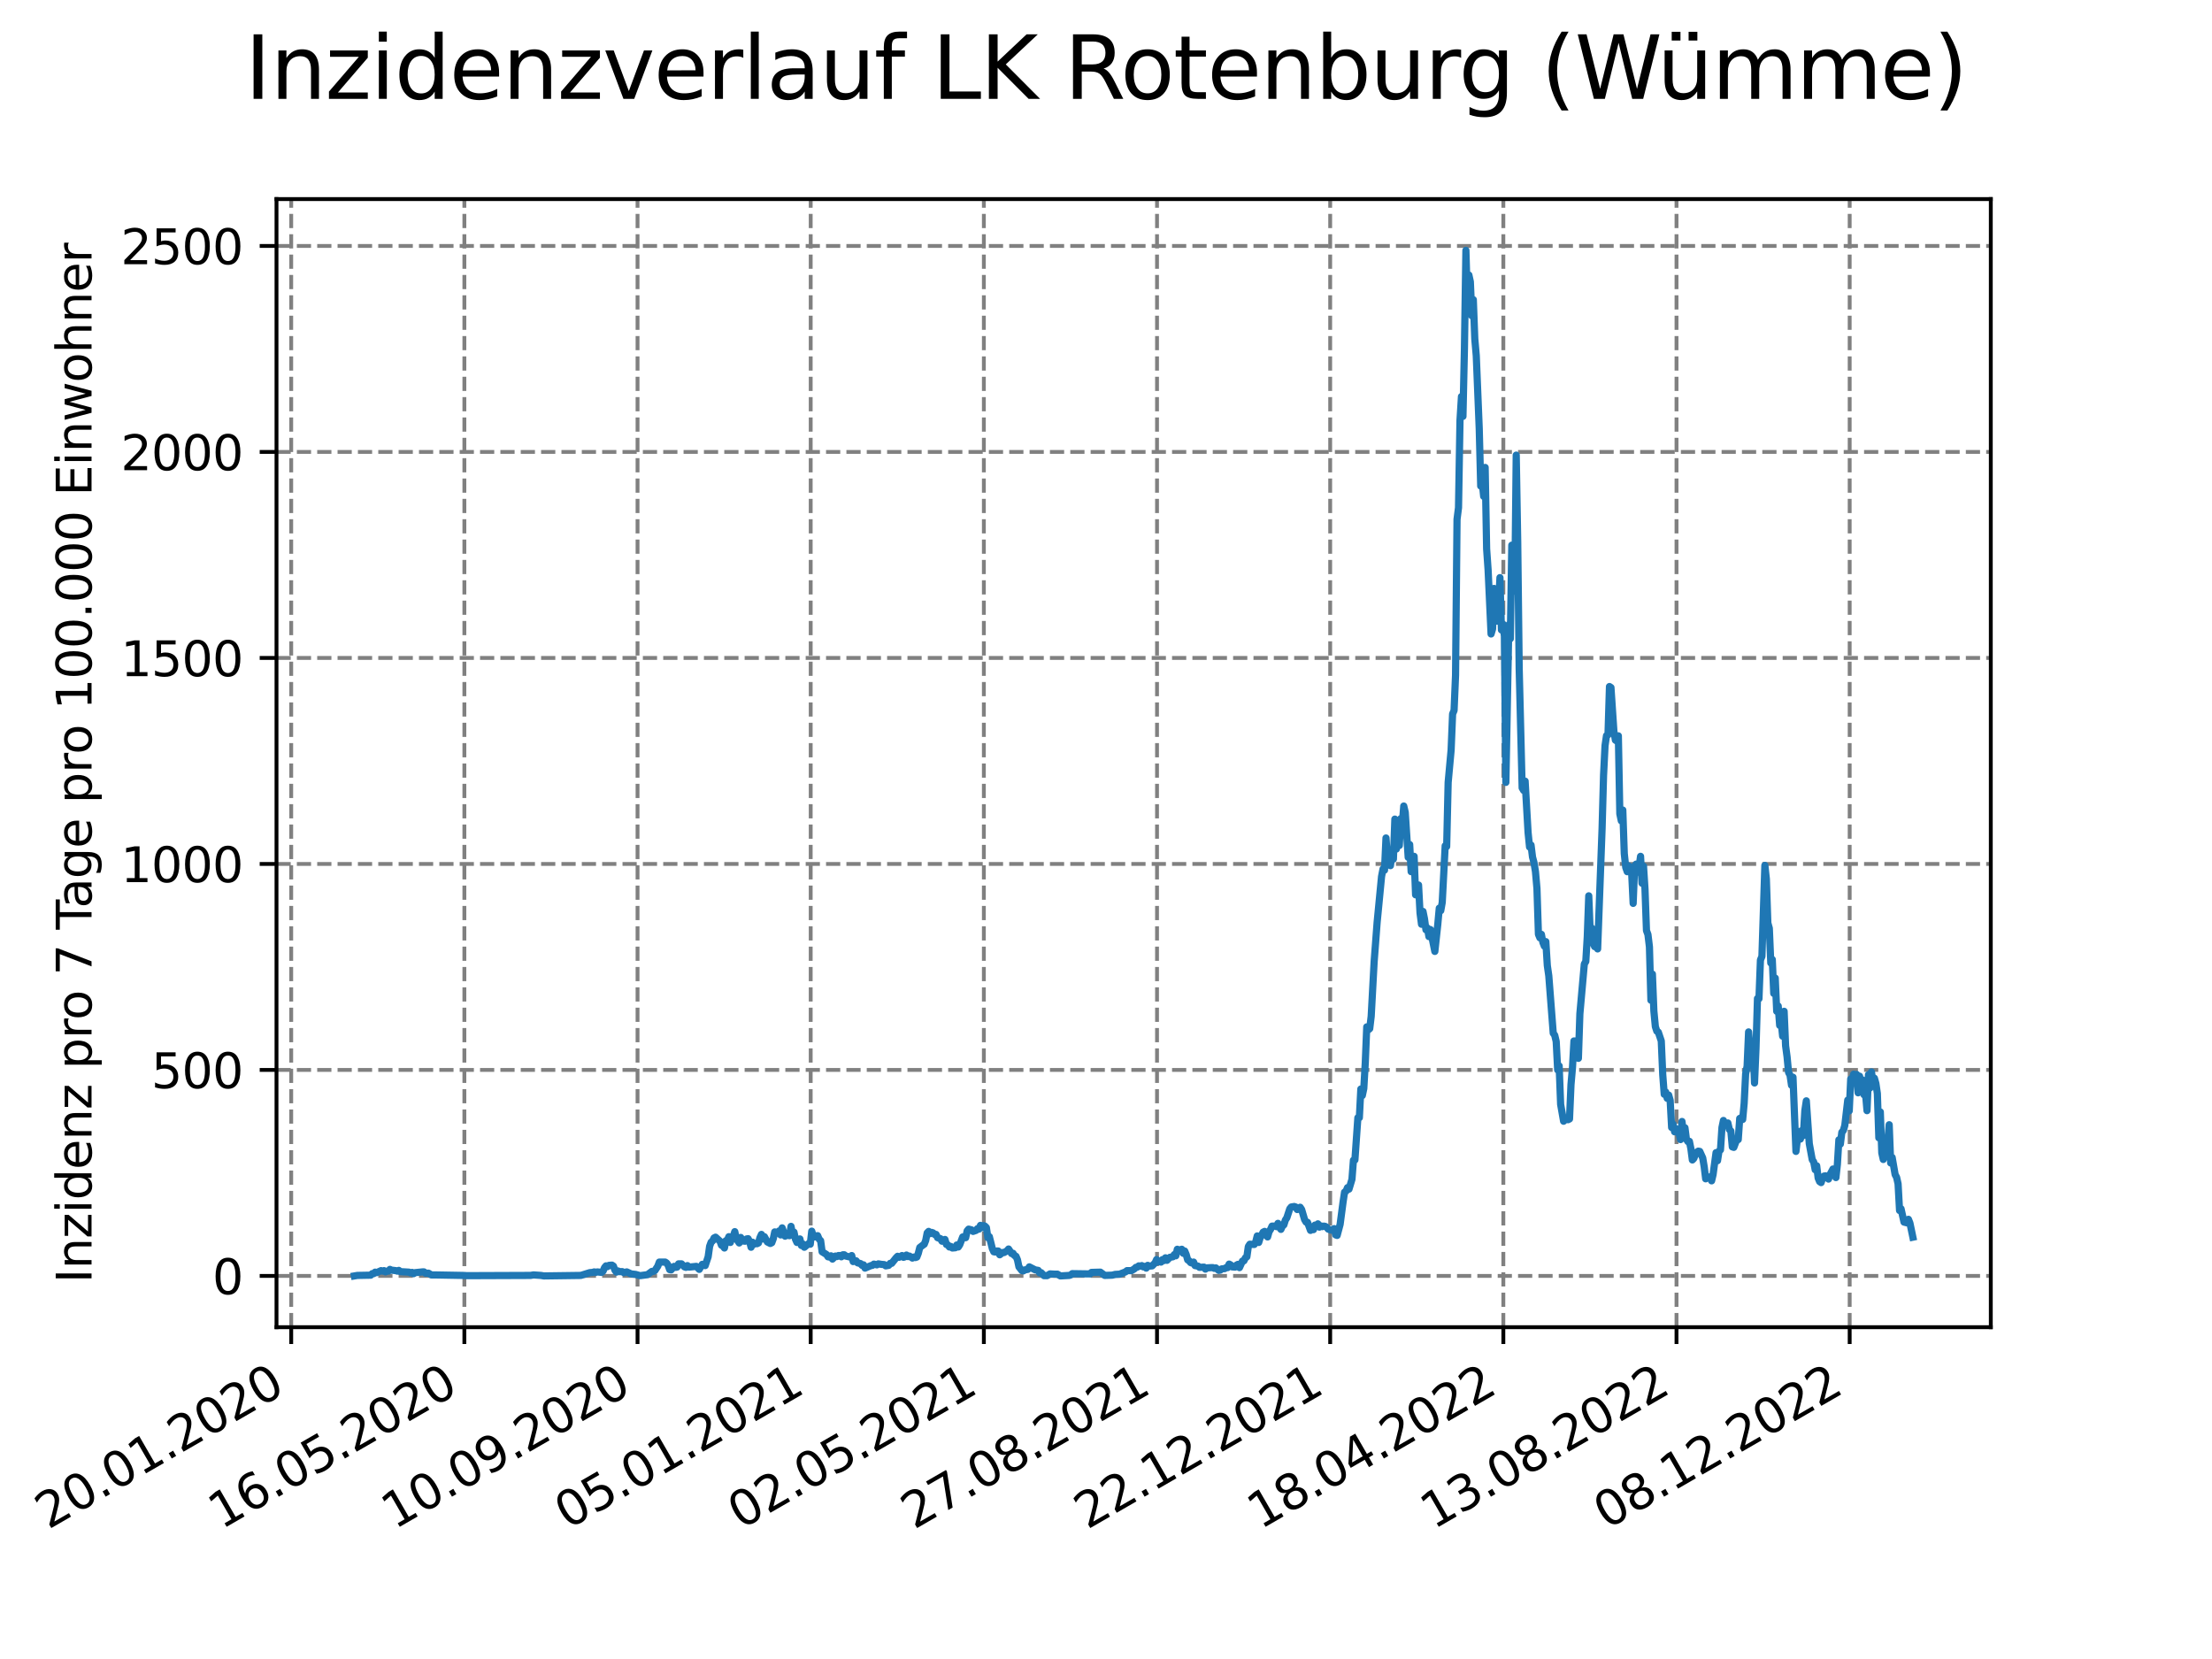 <?xml version="1.0" encoding="utf-8" standalone="no"?>
<!DOCTYPE svg PUBLIC "-//W3C//DTD SVG 1.1//EN"
  "http://www.w3.org/Graphics/SVG/1.1/DTD/svg11.dtd">
<svg xmlns:xlink="http://www.w3.org/1999/xlink" width="460.8pt" height="345.6pt" viewBox="0 0 460.8 345.6" xmlns="http://www.w3.org/2000/svg" version="1.1">
 <defs>
  <style type="text/css">*{stroke-linejoin: round; stroke-linecap: butt}</style>
 </defs>
 <g id="figure_1">
  <g id="patch_1">
   <path d="M 0 345.6 
L 460.8 345.6 
L 460.8 0 
L 0 0 
z
" style="fill: #ffffff"/>
  </g>
  <g id="axes_1">
   <g id="patch_2">
    <path d="M 57.6 276.48 
L 414.72 276.48 
L 414.72 41.472 
L 57.6 41.472 
z
" style="fill: #ffffff"/>
   </g>
   <g id="matplotlib.axis_1">
    <g id="xtick_1">
     <g id="line2d_1">
      <path d="M 60.665 276.48 
L 60.665 41.472 
" clip-path="url(#p50cd08bf85)" style="fill: none; stroke-dasharray: 2.96,1.28; stroke-dashoffset: 0; stroke: #808080; stroke-width: 0.8"/>
     </g>
     <g id="line2d_2">
      <defs>
       <path id="m40678a3b81" d="M 0 0 
L 0 3.5 
" style="stroke: #000000; stroke-width: 0.8"/>
      </defs>
      <g>
       <use xlink:href="#m40678a3b81" x="60.665" y="276.48" style="stroke: #000000; stroke-width: 0.8"/>
      </g>
     </g>
     <g id="text_1">
      <!-- 20.01.2020 -->
      <g transform="translate(10.04 318.689) rotate(-30) scale(0.1 -0.1)">
       <defs>
        <path id="DejaVuSans-32" d="M 1228 531 
L 3431 531 
L 3431 0 
L 469 0 
L 469 531 
Q 828 903 1448 1529 
Q 2069 2156 2228 2338 
Q 2531 2678 2651 2914 
Q 2772 3150 2772 3378 
Q 2772 3750 2511 3984 
Q 2250 4219 1831 4219 
Q 1534 4219 1204 4116 
Q 875 4013 500 3803 
L 500 4441 
Q 881 4594 1212 4672 
Q 1544 4750 1819 4750 
Q 2544 4750 2975 4387 
Q 3406 4025 3406 3419 
Q 3406 3131 3298 2873 
Q 3191 2616 2906 2266 
Q 2828 2175 2409 1742 
Q 1991 1309 1228 531 
z
" transform="scale(0.016)"/>
        <path id="DejaVuSans-30" d="M 2034 4250 
Q 1547 4250 1301 3770 
Q 1056 3291 1056 2328 
Q 1056 1369 1301 889 
Q 1547 409 2034 409 
Q 2525 409 2770 889 
Q 3016 1369 3016 2328 
Q 3016 3291 2770 3770 
Q 2525 4250 2034 4250 
z
M 2034 4750 
Q 2819 4750 3233 4129 
Q 3647 3509 3647 2328 
Q 3647 1150 3233 529 
Q 2819 -91 2034 -91 
Q 1250 -91 836 529 
Q 422 1150 422 2328 
Q 422 3509 836 4129 
Q 1250 4750 2034 4750 
z
" transform="scale(0.016)"/>
        <path id="DejaVuSans-2e" d="M 684 794 
L 1344 794 
L 1344 0 
L 684 0 
L 684 794 
z
" transform="scale(0.016)"/>
        <path id="DejaVuSans-31" d="M 794 531 
L 1825 531 
L 1825 4091 
L 703 3866 
L 703 4441 
L 1819 4666 
L 2450 4666 
L 2450 531 
L 3481 531 
L 3481 0 
L 794 0 
L 794 531 
z
" transform="scale(0.016)"/>
       </defs>
       <use xlink:href="#DejaVuSans-32"/>
       <use xlink:href="#DejaVuSans-30" x="63.623"/>
       <use xlink:href="#DejaVuSans-2e" x="127.246"/>
       <use xlink:href="#DejaVuSans-30" x="159.033"/>
       <use xlink:href="#DejaVuSans-31" x="222.656"/>
       <use xlink:href="#DejaVuSans-2e" x="286.279"/>
       <use xlink:href="#DejaVuSans-32" x="318.066"/>
       <use xlink:href="#DejaVuSans-30" x="381.689"/>
       <use xlink:href="#DejaVuSans-32" x="445.312"/>
       <use xlink:href="#DejaVuSans-30" x="508.936"/>
      </g>
     </g>
    </g>
    <g id="xtick_2">
     <g id="line2d_3">
      <path d="M 96.738 276.48 
L 96.738 41.472 
" clip-path="url(#p50cd08bf85)" style="fill: none; stroke-dasharray: 2.96,1.28; stroke-dashoffset: 0; stroke: #808080; stroke-width: 0.8"/>
     </g>
     <g id="line2d_4">
      <g>
       <use xlink:href="#m40678a3b81" x="96.738" y="276.48" style="stroke: #000000; stroke-width: 0.8"/>
      </g>
     </g>
     <g id="text_2">
      <!-- 16.05.2020 -->
      <g transform="translate(46.113 318.689) rotate(-30) scale(0.1 -0.1)">
       <defs>
        <path id="DejaVuSans-36" d="M 2113 2584 
Q 1688 2584 1439 2293 
Q 1191 2003 1191 1497 
Q 1191 994 1439 701 
Q 1688 409 2113 409 
Q 2538 409 2786 701 
Q 3034 994 3034 1497 
Q 3034 2003 2786 2293 
Q 2538 2584 2113 2584 
z
M 3366 4563 
L 3366 3988 
Q 3128 4100 2886 4159 
Q 2644 4219 2406 4219 
Q 1781 4219 1451 3797 
Q 1122 3375 1075 2522 
Q 1259 2794 1537 2939 
Q 1816 3084 2150 3084 
Q 2853 3084 3261 2657 
Q 3669 2231 3669 1497 
Q 3669 778 3244 343 
Q 2819 -91 2113 -91 
Q 1303 -91 875 529 
Q 447 1150 447 2328 
Q 447 3434 972 4092 
Q 1497 4750 2381 4750 
Q 2619 4750 2861 4703 
Q 3103 4656 3366 4563 
z
" transform="scale(0.016)"/>
        <path id="DejaVuSans-35" d="M 691 4666 
L 3169 4666 
L 3169 4134 
L 1269 4134 
L 1269 2991 
Q 1406 3038 1543 3061 
Q 1681 3084 1819 3084 
Q 2600 3084 3056 2656 
Q 3513 2228 3513 1497 
Q 3513 744 3044 326 
Q 2575 -91 1722 -91 
Q 1428 -91 1123 -41 
Q 819 9 494 109 
L 494 744 
Q 775 591 1075 516 
Q 1375 441 1709 441 
Q 2250 441 2565 725 
Q 2881 1009 2881 1497 
Q 2881 1984 2565 2268 
Q 2250 2553 1709 2553 
Q 1456 2553 1204 2497 
Q 953 2441 691 2322 
L 691 4666 
z
" transform="scale(0.016)"/>
       </defs>
       <use xlink:href="#DejaVuSans-31"/>
       <use xlink:href="#DejaVuSans-36" x="63.623"/>
       <use xlink:href="#DejaVuSans-2e" x="127.246"/>
       <use xlink:href="#DejaVuSans-30" x="159.033"/>
       <use xlink:href="#DejaVuSans-35" x="222.656"/>
       <use xlink:href="#DejaVuSans-2e" x="286.279"/>
       <use xlink:href="#DejaVuSans-32" x="318.066"/>
       <use xlink:href="#DejaVuSans-30" x="381.689"/>
       <use xlink:href="#DejaVuSans-32" x="445.312"/>
       <use xlink:href="#DejaVuSans-30" x="508.936"/>
      </g>
     </g>
    </g>
    <g id="xtick_3">
     <g id="line2d_5">
      <path d="M 132.811 276.48 
L 132.811 41.472 
" clip-path="url(#p50cd08bf85)" style="fill: none; stroke-dasharray: 2.96,1.28; stroke-dashoffset: 0; stroke: #808080; stroke-width: 0.8"/>
     </g>
     <g id="line2d_6">
      <g>
       <use xlink:href="#m40678a3b81" x="132.811" y="276.48" style="stroke: #000000; stroke-width: 0.8"/>
      </g>
     </g>
     <g id="text_3">
      <!-- 10.09.2020 -->
      <g transform="translate(82.185 318.689) rotate(-30) scale(0.1 -0.1)">
       <defs>
        <path id="DejaVuSans-39" d="M 703 97 
L 703 672 
Q 941 559 1184 500 
Q 1428 441 1663 441 
Q 2288 441 2617 861 
Q 2947 1281 2994 2138 
Q 2813 1869 2534 1725 
Q 2256 1581 1919 1581 
Q 1219 1581 811 2004 
Q 403 2428 403 3163 
Q 403 3881 828 4315 
Q 1253 4750 1959 4750 
Q 2769 4750 3195 4129 
Q 3622 3509 3622 2328 
Q 3622 1225 3098 567 
Q 2575 -91 1691 -91 
Q 1453 -91 1209 -44 
Q 966 3 703 97 
z
M 1959 2075 
Q 2384 2075 2632 2365 
Q 2881 2656 2881 3163 
Q 2881 3666 2632 3958 
Q 2384 4250 1959 4250 
Q 1534 4250 1286 3958 
Q 1038 3666 1038 3163 
Q 1038 2656 1286 2365 
Q 1534 2075 1959 2075 
z
" transform="scale(0.016)"/>
       </defs>
       <use xlink:href="#DejaVuSans-31"/>
       <use xlink:href="#DejaVuSans-30" x="63.623"/>
       <use xlink:href="#DejaVuSans-2e" x="127.246"/>
       <use xlink:href="#DejaVuSans-30" x="159.033"/>
       <use xlink:href="#DejaVuSans-39" x="222.656"/>
       <use xlink:href="#DejaVuSans-2e" x="286.279"/>
       <use xlink:href="#DejaVuSans-32" x="318.066"/>
       <use xlink:href="#DejaVuSans-30" x="381.689"/>
       <use xlink:href="#DejaVuSans-32" x="445.312"/>
       <use xlink:href="#DejaVuSans-30" x="508.936"/>
      </g>
     </g>
    </g>
    <g id="xtick_4">
     <g id="line2d_7">
      <path d="M 168.883 276.48 
L 168.883 41.472 
" clip-path="url(#p50cd08bf85)" style="fill: none; stroke-dasharray: 2.96,1.28; stroke-dashoffset: 0; stroke: #808080; stroke-width: 0.8"/>
     </g>
     <g id="line2d_8">
      <g>
       <use xlink:href="#m40678a3b81" x="168.883" y="276.48" style="stroke: #000000; stroke-width: 0.8"/>
      </g>
     </g>
     <g id="text_4">
      <!-- 05.01.2021 -->
      <g transform="translate(118.258 318.689) rotate(-30) scale(0.1 -0.1)">
       <use xlink:href="#DejaVuSans-30"/>
       <use xlink:href="#DejaVuSans-35" x="63.623"/>
       <use xlink:href="#DejaVuSans-2e" x="127.246"/>
       <use xlink:href="#DejaVuSans-30" x="159.033"/>
       <use xlink:href="#DejaVuSans-31" x="222.656"/>
       <use xlink:href="#DejaVuSans-2e" x="286.279"/>
       <use xlink:href="#DejaVuSans-32" x="318.066"/>
       <use xlink:href="#DejaVuSans-30" x="381.689"/>
       <use xlink:href="#DejaVuSans-32" x="445.312"/>
       <use xlink:href="#DejaVuSans-31" x="508.936"/>
      </g>
     </g>
    </g>
    <g id="xtick_5">
     <g id="line2d_9">
      <path d="M 204.956 276.48 
L 204.956 41.472 
" clip-path="url(#p50cd08bf85)" style="fill: none; stroke-dasharray: 2.96,1.28; stroke-dashoffset: 0; stroke: #808080; stroke-width: 0.8"/>
     </g>
     <g id="line2d_10">
      <g>
       <use xlink:href="#m40678a3b81" x="204.956" y="276.48" style="stroke: #000000; stroke-width: 0.8"/>
      </g>
     </g>
     <g id="text_5">
      <!-- 02.05.2021 -->
      <g transform="translate(154.331 318.689) rotate(-30) scale(0.1 -0.1)">
       <use xlink:href="#DejaVuSans-30"/>
       <use xlink:href="#DejaVuSans-32" x="63.623"/>
       <use xlink:href="#DejaVuSans-2e" x="127.246"/>
       <use xlink:href="#DejaVuSans-30" x="159.033"/>
       <use xlink:href="#DejaVuSans-35" x="222.656"/>
       <use xlink:href="#DejaVuSans-2e" x="286.279"/>
       <use xlink:href="#DejaVuSans-32" x="318.066"/>
       <use xlink:href="#DejaVuSans-30" x="381.689"/>
       <use xlink:href="#DejaVuSans-32" x="445.312"/>
       <use xlink:href="#DejaVuSans-31" x="508.936"/>
      </g>
     </g>
    </g>
    <g id="xtick_6">
     <g id="line2d_11">
      <path d="M 241.029 276.48 
L 241.029 41.472 
" clip-path="url(#p50cd08bf85)" style="fill: none; stroke-dasharray: 2.96,1.28; stroke-dashoffset: 0; stroke: #808080; stroke-width: 0.8"/>
     </g>
     <g id="line2d_12">
      <g>
       <use xlink:href="#m40678a3b81" x="241.029" y="276.48" style="stroke: #000000; stroke-width: 0.8"/>
      </g>
     </g>
     <g id="text_6">
      <!-- 27.08.2021 -->
      <g transform="translate(190.404 318.689) rotate(-30) scale(0.1 -0.1)">
       <defs>
        <path id="DejaVuSans-37" d="M 525 4666 
L 3525 4666 
L 3525 4397 
L 1831 0 
L 1172 0 
L 2766 4134 
L 525 4134 
L 525 4666 
z
" transform="scale(0.016)"/>
        <path id="DejaVuSans-38" d="M 2034 2216 
Q 1584 2216 1326 1975 
Q 1069 1734 1069 1313 
Q 1069 891 1326 650 
Q 1584 409 2034 409 
Q 2484 409 2743 651 
Q 3003 894 3003 1313 
Q 3003 1734 2745 1975 
Q 2488 2216 2034 2216 
z
M 1403 2484 
Q 997 2584 770 2862 
Q 544 3141 544 3541 
Q 544 4100 942 4425 
Q 1341 4750 2034 4750 
Q 2731 4750 3128 4425 
Q 3525 4100 3525 3541 
Q 3525 3141 3298 2862 
Q 3072 2584 2669 2484 
Q 3125 2378 3379 2068 
Q 3634 1759 3634 1313 
Q 3634 634 3220 271 
Q 2806 -91 2034 -91 
Q 1263 -91 848 271 
Q 434 634 434 1313 
Q 434 1759 690 2068 
Q 947 2378 1403 2484 
z
M 1172 3481 
Q 1172 3119 1398 2916 
Q 1625 2713 2034 2713 
Q 2441 2713 2670 2916 
Q 2900 3119 2900 3481 
Q 2900 3844 2670 4047 
Q 2441 4250 2034 4250 
Q 1625 4250 1398 4047 
Q 1172 3844 1172 3481 
z
" transform="scale(0.016)"/>
       </defs>
       <use xlink:href="#DejaVuSans-32"/>
       <use xlink:href="#DejaVuSans-37" x="63.623"/>
       <use xlink:href="#DejaVuSans-2e" x="127.246"/>
       <use xlink:href="#DejaVuSans-30" x="159.033"/>
       <use xlink:href="#DejaVuSans-38" x="222.656"/>
       <use xlink:href="#DejaVuSans-2e" x="286.279"/>
       <use xlink:href="#DejaVuSans-32" x="318.066"/>
       <use xlink:href="#DejaVuSans-30" x="381.689"/>
       <use xlink:href="#DejaVuSans-32" x="445.312"/>
       <use xlink:href="#DejaVuSans-31" x="508.936"/>
      </g>
     </g>
    </g>
    <g id="xtick_7">
     <g id="line2d_13">
      <path d="M 277.102 276.48 
L 277.102 41.472 
" clip-path="url(#p50cd08bf85)" style="fill: none; stroke-dasharray: 2.96,1.28; stroke-dashoffset: 0; stroke: #808080; stroke-width: 0.8"/>
     </g>
     <g id="line2d_14">
      <g>
       <use xlink:href="#m40678a3b81" x="277.102" y="276.48" style="stroke: #000000; stroke-width: 0.8"/>
      </g>
     </g>
     <g id="text_7">
      <!-- 22.12.2021 -->
      <g transform="translate(226.476 318.689) rotate(-30) scale(0.1 -0.1)">
       <use xlink:href="#DejaVuSans-32"/>
       <use xlink:href="#DejaVuSans-32" x="63.623"/>
       <use xlink:href="#DejaVuSans-2e" x="127.246"/>
       <use xlink:href="#DejaVuSans-31" x="159.033"/>
       <use xlink:href="#DejaVuSans-32" x="222.656"/>
       <use xlink:href="#DejaVuSans-2e" x="286.279"/>
       <use xlink:href="#DejaVuSans-32" x="318.066"/>
       <use xlink:href="#DejaVuSans-30" x="381.689"/>
       <use xlink:href="#DejaVuSans-32" x="445.312"/>
       <use xlink:href="#DejaVuSans-31" x="508.936"/>
      </g>
     </g>
    </g>
    <g id="xtick_8">
     <g id="line2d_15">
      <path d="M 313.174 276.48 
L 313.174 41.472 
" clip-path="url(#p50cd08bf85)" style="fill: none; stroke-dasharray: 2.96,1.28; stroke-dashoffset: 0; stroke: #808080; stroke-width: 0.8"/>
     </g>
     <g id="line2d_16">
      <g>
       <use xlink:href="#m40678a3b81" x="313.174" y="276.48" style="stroke: #000000; stroke-width: 0.8"/>
      </g>
     </g>
     <g id="text_8">
      <!-- 18.04.2022 -->
      <g transform="translate(262.549 318.689) rotate(-30) scale(0.1 -0.1)">
       <defs>
        <path id="DejaVuSans-34" d="M 2419 4116 
L 825 1625 
L 2419 1625 
L 2419 4116 
z
M 2253 4666 
L 3047 4666 
L 3047 1625 
L 3713 1625 
L 3713 1100 
L 3047 1100 
L 3047 0 
L 2419 0 
L 2419 1100 
L 313 1100 
L 313 1709 
L 2253 4666 
z
" transform="scale(0.016)"/>
       </defs>
       <use xlink:href="#DejaVuSans-31"/>
       <use xlink:href="#DejaVuSans-38" x="63.623"/>
       <use xlink:href="#DejaVuSans-2e" x="127.246"/>
       <use xlink:href="#DejaVuSans-30" x="159.033"/>
       <use xlink:href="#DejaVuSans-34" x="222.656"/>
       <use xlink:href="#DejaVuSans-2e" x="286.279"/>
       <use xlink:href="#DejaVuSans-32" x="318.066"/>
       <use xlink:href="#DejaVuSans-30" x="381.689"/>
       <use xlink:href="#DejaVuSans-32" x="445.312"/>
       <use xlink:href="#DejaVuSans-32" x="508.936"/>
      </g>
     </g>
    </g>
    <g id="xtick_9">
     <g id="line2d_17">
      <path d="M 349.247 276.48 
L 349.247 41.472 
" clip-path="url(#p50cd08bf85)" style="fill: none; stroke-dasharray: 2.96,1.28; stroke-dashoffset: 0; stroke: #808080; stroke-width: 0.8"/>
     </g>
     <g id="line2d_18">
      <g>
       <use xlink:href="#m40678a3b81" x="349.247" y="276.48" style="stroke: #000000; stroke-width: 0.8"/>
      </g>
     </g>
     <g id="text_9">
      <!-- 13.08.2022 -->
      <g transform="translate(298.622 318.689) rotate(-30) scale(0.1 -0.1)">
       <defs>
        <path id="DejaVuSans-33" d="M 2597 2516 
Q 3050 2419 3304 2112 
Q 3559 1806 3559 1356 
Q 3559 666 3084 287 
Q 2609 -91 1734 -91 
Q 1441 -91 1130 -33 
Q 819 25 488 141 
L 488 750 
Q 750 597 1062 519 
Q 1375 441 1716 441 
Q 2309 441 2620 675 
Q 2931 909 2931 1356 
Q 2931 1769 2642 2001 
Q 2353 2234 1838 2234 
L 1294 2234 
L 1294 2753 
L 1863 2753 
Q 2328 2753 2575 2939 
Q 2822 3125 2822 3475 
Q 2822 3834 2567 4026 
Q 2313 4219 1838 4219 
Q 1578 4219 1281 4162 
Q 984 4106 628 3988 
L 628 4550 
Q 988 4650 1302 4700 
Q 1616 4750 1894 4750 
Q 2613 4750 3031 4423 
Q 3450 4097 3450 3541 
Q 3450 3153 3228 2886 
Q 3006 2619 2597 2516 
z
" transform="scale(0.016)"/>
       </defs>
       <use xlink:href="#DejaVuSans-31"/>
       <use xlink:href="#DejaVuSans-33" x="63.623"/>
       <use xlink:href="#DejaVuSans-2e" x="127.246"/>
       <use xlink:href="#DejaVuSans-30" x="159.033"/>
       <use xlink:href="#DejaVuSans-38" x="222.656"/>
       <use xlink:href="#DejaVuSans-2e" x="286.279"/>
       <use xlink:href="#DejaVuSans-32" x="318.066"/>
       <use xlink:href="#DejaVuSans-30" x="381.689"/>
       <use xlink:href="#DejaVuSans-32" x="445.312"/>
       <use xlink:href="#DejaVuSans-32" x="508.936"/>
      </g>
     </g>
    </g>
    <g id="xtick_10">
     <g id="line2d_19">
      <path d="M 385.32 276.48 
L 385.32 41.472 
" clip-path="url(#p50cd08bf85)" style="fill: none; stroke-dasharray: 2.96,1.28; stroke-dashoffset: 0; stroke: #808080; stroke-width: 0.8"/>
     </g>
     <g id="line2d_20">
      <g>
       <use xlink:href="#m40678a3b81" x="385.32" y="276.48" style="stroke: #000000; stroke-width: 0.8"/>
      </g>
     </g>
     <g id="text_10">
      <!-- 08.12.2022 -->
      <g transform="translate(334.694 318.689) rotate(-30) scale(0.1 -0.1)">
       <use xlink:href="#DejaVuSans-30"/>
       <use xlink:href="#DejaVuSans-38" x="63.623"/>
       <use xlink:href="#DejaVuSans-2e" x="127.246"/>
       <use xlink:href="#DejaVuSans-31" x="159.033"/>
       <use xlink:href="#DejaVuSans-32" x="222.656"/>
       <use xlink:href="#DejaVuSans-2e" x="286.279"/>
       <use xlink:href="#DejaVuSans-32" x="318.066"/>
       <use xlink:href="#DejaVuSans-30" x="381.689"/>
       <use xlink:href="#DejaVuSans-32" x="445.312"/>
       <use xlink:href="#DejaVuSans-32" x="508.936"/>
      </g>
     </g>
    </g>
   </g>
   <g id="matplotlib.axis_2">
    <g id="ytick_1">
     <g id="line2d_21">
      <path d="M 57.6 265.798 
L 414.72 265.798 
" clip-path="url(#p50cd08bf85)" style="fill: none; stroke-dasharray: 2.96,1.28; stroke-dashoffset: 0; stroke: #808080; stroke-width: 0.8"/>
     </g>
     <g id="line2d_22">
      <defs>
       <path id="meaf5eee346" d="M 0 0 
L -3.5 0 
" style="stroke: #000000; stroke-width: 0.8"/>
      </defs>
      <g>
       <use xlink:href="#meaf5eee346" x="57.6" y="265.798" style="stroke: #000000; stroke-width: 0.8"/>
      </g>
     </g>
     <g id="text_11">
      <!-- 0 -->
      <g transform="translate(44.237 269.597) scale(0.1 -0.1)">
       <use xlink:href="#DejaVuSans-30"/>
      </g>
     </g>
    </g>
    <g id="ytick_2">
     <g id="line2d_23">
      <path d="M 57.6 222.885 
L 414.72 222.885 
" clip-path="url(#p50cd08bf85)" style="fill: none; stroke-dasharray: 2.96,1.28; stroke-dashoffset: 0; stroke: #808080; stroke-width: 0.8"/>
     </g>
     <g id="line2d_24">
      <g>
       <use xlink:href="#meaf5eee346" x="57.6" y="222.885" style="stroke: #000000; stroke-width: 0.8"/>
      </g>
     </g>
     <g id="text_12">
      <!-- 500 -->
      <g transform="translate(31.512 226.684) scale(0.1 -0.1)">
       <use xlink:href="#DejaVuSans-35"/>
       <use xlink:href="#DejaVuSans-30" x="63.623"/>
       <use xlink:href="#DejaVuSans-30" x="127.246"/>
      </g>
     </g>
    </g>
    <g id="ytick_3">
     <g id="line2d_25">
      <path d="M 57.6 179.972 
L 414.72 179.972 
" clip-path="url(#p50cd08bf85)" style="fill: none; stroke-dasharray: 2.96,1.28; stroke-dashoffset: 0; stroke: #808080; stroke-width: 0.8"/>
     </g>
     <g id="line2d_26">
      <g>
       <use xlink:href="#meaf5eee346" x="57.6" y="179.972" style="stroke: #000000; stroke-width: 0.8"/>
      </g>
     </g>
     <g id="text_13">
      <!-- 1000 -->
      <g transform="translate(25.15 183.772) scale(0.1 -0.1)">
       <use xlink:href="#DejaVuSans-31"/>
       <use xlink:href="#DejaVuSans-30" x="63.623"/>
       <use xlink:href="#DejaVuSans-30" x="127.246"/>
       <use xlink:href="#DejaVuSans-30" x="190.869"/>
      </g>
     </g>
    </g>
    <g id="ytick_4">
     <g id="line2d_27">
      <path d="M 57.6 137.06 
L 414.72 137.06 
" clip-path="url(#p50cd08bf85)" style="fill: none; stroke-dasharray: 2.96,1.28; stroke-dashoffset: 0; stroke: #808080; stroke-width: 0.8"/>
     </g>
     <g id="line2d_28">
      <g>
       <use xlink:href="#meaf5eee346" x="57.6" y="137.06" style="stroke: #000000; stroke-width: 0.8"/>
      </g>
     </g>
     <g id="text_14">
      <!-- 1500 -->
      <g transform="translate(25.15 140.859) scale(0.1 -0.1)">
       <use xlink:href="#DejaVuSans-31"/>
       <use xlink:href="#DejaVuSans-35" x="63.623"/>
       <use xlink:href="#DejaVuSans-30" x="127.246"/>
       <use xlink:href="#DejaVuSans-30" x="190.869"/>
      </g>
     </g>
    </g>
    <g id="ytick_5">
     <g id="line2d_29">
      <path d="M 57.6 94.147 
L 414.72 94.147 
" clip-path="url(#p50cd08bf85)" style="fill: none; stroke-dasharray: 2.96,1.28; stroke-dashoffset: 0; stroke: #808080; stroke-width: 0.8"/>
     </g>
     <g id="line2d_30">
      <g>
       <use xlink:href="#meaf5eee346" x="57.6" y="94.147" style="stroke: #000000; stroke-width: 0.8"/>
      </g>
     </g>
     <g id="text_15">
      <!-- 2000 -->
      <g transform="translate(25.15 97.946) scale(0.1 -0.1)">
       <use xlink:href="#DejaVuSans-32"/>
       <use xlink:href="#DejaVuSans-30" x="63.623"/>
       <use xlink:href="#DejaVuSans-30" x="127.246"/>
       <use xlink:href="#DejaVuSans-30" x="190.869"/>
      </g>
     </g>
    </g>
    <g id="ytick_6">
     <g id="line2d_31">
      <path d="M 57.6 51.235 
L 414.72 51.235 
" clip-path="url(#p50cd08bf85)" style="fill: none; stroke-dasharray: 2.96,1.28; stroke-dashoffset: 0; stroke: #808080; stroke-width: 0.8"/>
     </g>
     <g id="line2d_32">
      <g>
       <use xlink:href="#meaf5eee346" x="57.6" y="51.235" style="stroke: #000000; stroke-width: 0.8"/>
      </g>
     </g>
     <g id="text_16">
      <!-- 2500 -->
      <g transform="translate(25.15 55.034) scale(0.1 -0.1)">
       <use xlink:href="#DejaVuSans-32"/>
       <use xlink:href="#DejaVuSans-35" x="63.623"/>
       <use xlink:href="#DejaVuSans-30" x="127.246"/>
       <use xlink:href="#DejaVuSans-30" x="190.869"/>
      </g>
     </g>
    </g>
    <g id="text_17">
     <!-- Inzidenz pro 7 Tage pro 100.000 Einwohner -->
     <g transform="translate(19.07 267.301) rotate(-90) scale(0.1 -0.1)">
      <defs>
       <path id="DejaVuSans-49" d="M 628 4666 
L 1259 4666 
L 1259 0 
L 628 0 
L 628 4666 
z
" transform="scale(0.016)"/>
       <path id="DejaVuSans-6e" d="M 3513 2113 
L 3513 0 
L 2938 0 
L 2938 2094 
Q 2938 2591 2744 2837 
Q 2550 3084 2163 3084 
Q 1697 3084 1428 2787 
Q 1159 2491 1159 1978 
L 1159 0 
L 581 0 
L 581 3500 
L 1159 3500 
L 1159 2956 
Q 1366 3272 1645 3428 
Q 1925 3584 2291 3584 
Q 2894 3584 3203 3211 
Q 3513 2838 3513 2113 
z
" transform="scale(0.016)"/>
       <path id="DejaVuSans-7a" d="M 353 3500 
L 3084 3500 
L 3084 2975 
L 922 459 
L 3084 459 
L 3084 0 
L 275 0 
L 275 525 
L 2438 3041 
L 353 3041 
L 353 3500 
z
" transform="scale(0.016)"/>
       <path id="DejaVuSans-69" d="M 603 3500 
L 1178 3500 
L 1178 0 
L 603 0 
L 603 3500 
z
M 603 4863 
L 1178 4863 
L 1178 4134 
L 603 4134 
L 603 4863 
z
" transform="scale(0.016)"/>
       <path id="DejaVuSans-64" d="M 2906 2969 
L 2906 4863 
L 3481 4863 
L 3481 0 
L 2906 0 
L 2906 525 
Q 2725 213 2448 61 
Q 2172 -91 1784 -91 
Q 1150 -91 751 415 
Q 353 922 353 1747 
Q 353 2572 751 3078 
Q 1150 3584 1784 3584 
Q 2172 3584 2448 3432 
Q 2725 3281 2906 2969 
z
M 947 1747 
Q 947 1113 1208 752 
Q 1469 391 1925 391 
Q 2381 391 2643 752 
Q 2906 1113 2906 1747 
Q 2906 2381 2643 2742 
Q 2381 3103 1925 3103 
Q 1469 3103 1208 2742 
Q 947 2381 947 1747 
z
" transform="scale(0.016)"/>
       <path id="DejaVuSans-65" d="M 3597 1894 
L 3597 1613 
L 953 1613 
Q 991 1019 1311 708 
Q 1631 397 2203 397 
Q 2534 397 2845 478 
Q 3156 559 3463 722 
L 3463 178 
Q 3153 47 2828 -22 
Q 2503 -91 2169 -91 
Q 1331 -91 842 396 
Q 353 884 353 1716 
Q 353 2575 817 3079 
Q 1281 3584 2069 3584 
Q 2775 3584 3186 3129 
Q 3597 2675 3597 1894 
z
M 3022 2063 
Q 3016 2534 2758 2815 
Q 2500 3097 2075 3097 
Q 1594 3097 1305 2825 
Q 1016 2553 972 2059 
L 3022 2063 
z
" transform="scale(0.016)"/>
       <path id="DejaVuSans-20" transform="scale(0.016)"/>
       <path id="DejaVuSans-70" d="M 1159 525 
L 1159 -1331 
L 581 -1331 
L 581 3500 
L 1159 3500 
L 1159 2969 
Q 1341 3281 1617 3432 
Q 1894 3584 2278 3584 
Q 2916 3584 3314 3078 
Q 3713 2572 3713 1747 
Q 3713 922 3314 415 
Q 2916 -91 2278 -91 
Q 1894 -91 1617 61 
Q 1341 213 1159 525 
z
M 3116 1747 
Q 3116 2381 2855 2742 
Q 2594 3103 2138 3103 
Q 1681 3103 1420 2742 
Q 1159 2381 1159 1747 
Q 1159 1113 1420 752 
Q 1681 391 2138 391 
Q 2594 391 2855 752 
Q 3116 1113 3116 1747 
z
" transform="scale(0.016)"/>
       <path id="DejaVuSans-72" d="M 2631 2963 
Q 2534 3019 2420 3045 
Q 2306 3072 2169 3072 
Q 1681 3072 1420 2755 
Q 1159 2438 1159 1844 
L 1159 0 
L 581 0 
L 581 3500 
L 1159 3500 
L 1159 2956 
Q 1341 3275 1631 3429 
Q 1922 3584 2338 3584 
Q 2397 3584 2469 3576 
Q 2541 3569 2628 3553 
L 2631 2963 
z
" transform="scale(0.016)"/>
       <path id="DejaVuSans-6f" d="M 1959 3097 
Q 1497 3097 1228 2736 
Q 959 2375 959 1747 
Q 959 1119 1226 758 
Q 1494 397 1959 397 
Q 2419 397 2687 759 
Q 2956 1122 2956 1747 
Q 2956 2369 2687 2733 
Q 2419 3097 1959 3097 
z
M 1959 3584 
Q 2709 3584 3137 3096 
Q 3566 2609 3566 1747 
Q 3566 888 3137 398 
Q 2709 -91 1959 -91 
Q 1206 -91 779 398 
Q 353 888 353 1747 
Q 353 2609 779 3096 
Q 1206 3584 1959 3584 
z
" transform="scale(0.016)"/>
       <path id="DejaVuSans-54" d="M -19 4666 
L 3928 4666 
L 3928 4134 
L 2272 4134 
L 2272 0 
L 1638 0 
L 1638 4134 
L -19 4134 
L -19 4666 
z
" transform="scale(0.016)"/>
       <path id="DejaVuSans-61" d="M 2194 1759 
Q 1497 1759 1228 1600 
Q 959 1441 959 1056 
Q 959 750 1161 570 
Q 1363 391 1709 391 
Q 2188 391 2477 730 
Q 2766 1069 2766 1631 
L 2766 1759 
L 2194 1759 
z
M 3341 1997 
L 3341 0 
L 2766 0 
L 2766 531 
Q 2569 213 2275 61 
Q 1981 -91 1556 -91 
Q 1019 -91 701 211 
Q 384 513 384 1019 
Q 384 1609 779 1909 
Q 1175 2209 1959 2209 
L 2766 2209 
L 2766 2266 
Q 2766 2663 2505 2880 
Q 2244 3097 1772 3097 
Q 1472 3097 1187 3025 
Q 903 2953 641 2809 
L 641 3341 
Q 956 3463 1253 3523 
Q 1550 3584 1831 3584 
Q 2591 3584 2966 3190 
Q 3341 2797 3341 1997 
z
" transform="scale(0.016)"/>
       <path id="DejaVuSans-67" d="M 2906 1791 
Q 2906 2416 2648 2759 
Q 2391 3103 1925 3103 
Q 1463 3103 1205 2759 
Q 947 2416 947 1791 
Q 947 1169 1205 825 
Q 1463 481 1925 481 
Q 2391 481 2648 825 
Q 2906 1169 2906 1791 
z
M 3481 434 
Q 3481 -459 3084 -895 
Q 2688 -1331 1869 -1331 
Q 1566 -1331 1297 -1286 
Q 1028 -1241 775 -1147 
L 775 -588 
Q 1028 -725 1275 -790 
Q 1522 -856 1778 -856 
Q 2344 -856 2625 -561 
Q 2906 -266 2906 331 
L 2906 616 
Q 2728 306 2450 153 
Q 2172 0 1784 0 
Q 1141 0 747 490 
Q 353 981 353 1791 
Q 353 2603 747 3093 
Q 1141 3584 1784 3584 
Q 2172 3584 2450 3431 
Q 2728 3278 2906 2969 
L 2906 3500 
L 3481 3500 
L 3481 434 
z
" transform="scale(0.016)"/>
       <path id="DejaVuSans-45" d="M 628 4666 
L 3578 4666 
L 3578 4134 
L 1259 4134 
L 1259 2753 
L 3481 2753 
L 3481 2222 
L 1259 2222 
L 1259 531 
L 3634 531 
L 3634 0 
L 628 0 
L 628 4666 
z
" transform="scale(0.016)"/>
       <path id="DejaVuSans-77" d="M 269 3500 
L 844 3500 
L 1563 769 
L 2278 3500 
L 2956 3500 
L 3675 769 
L 4391 3500 
L 4966 3500 
L 4050 0 
L 3372 0 
L 2619 2869 
L 1863 0 
L 1184 0 
L 269 3500 
z
" transform="scale(0.016)"/>
       <path id="DejaVuSans-68" d="M 3513 2113 
L 3513 0 
L 2938 0 
L 2938 2094 
Q 2938 2591 2744 2837 
Q 2550 3084 2163 3084 
Q 1697 3084 1428 2787 
Q 1159 2491 1159 1978 
L 1159 0 
L 581 0 
L 581 4863 
L 1159 4863 
L 1159 2956 
Q 1366 3272 1645 3428 
Q 1925 3584 2291 3584 
Q 2894 3584 3203 3211 
Q 3513 2838 3513 2113 
z
" transform="scale(0.016)"/>
      </defs>
      <use xlink:href="#DejaVuSans-49"/>
      <use xlink:href="#DejaVuSans-6e" x="29.492"/>
      <use xlink:href="#DejaVuSans-7a" x="92.871"/>
      <use xlink:href="#DejaVuSans-69" x="145.361"/>
      <use xlink:href="#DejaVuSans-64" x="173.145"/>
      <use xlink:href="#DejaVuSans-65" x="236.621"/>
      <use xlink:href="#DejaVuSans-6e" x="298.145"/>
      <use xlink:href="#DejaVuSans-7a" x="361.523"/>
      <use xlink:href="#DejaVuSans-20" x="414.014"/>
      <use xlink:href="#DejaVuSans-70" x="445.801"/>
      <use xlink:href="#DejaVuSans-72" x="509.277"/>
      <use xlink:href="#DejaVuSans-6f" x="548.141"/>
      <use xlink:href="#DejaVuSans-20" x="609.322"/>
      <use xlink:href="#DejaVuSans-37" x="641.109"/>
      <use xlink:href="#DejaVuSans-20" x="704.732"/>
      <use xlink:href="#DejaVuSans-54" x="736.52"/>
      <use xlink:href="#DejaVuSans-61" x="781.104"/>
      <use xlink:href="#DejaVuSans-67" x="842.383"/>
      <use xlink:href="#DejaVuSans-65" x="905.859"/>
      <use xlink:href="#DejaVuSans-20" x="967.383"/>
      <use xlink:href="#DejaVuSans-70" x="999.17"/>
      <use xlink:href="#DejaVuSans-72" x="1062.646"/>
      <use xlink:href="#DejaVuSans-6f" x="1101.51"/>
      <use xlink:href="#DejaVuSans-20" x="1162.691"/>
      <use xlink:href="#DejaVuSans-31" x="1194.479"/>
      <use xlink:href="#DejaVuSans-30" x="1258.102"/>
      <use xlink:href="#DejaVuSans-30" x="1321.725"/>
      <use xlink:href="#DejaVuSans-2e" x="1385.348"/>
      <use xlink:href="#DejaVuSans-30" x="1417.135"/>
      <use xlink:href="#DejaVuSans-30" x="1480.758"/>
      <use xlink:href="#DejaVuSans-30" x="1544.381"/>
      <use xlink:href="#DejaVuSans-20" x="1608.004"/>
      <use xlink:href="#DejaVuSans-45" x="1639.791"/>
      <use xlink:href="#DejaVuSans-69" x="1702.975"/>
      <use xlink:href="#DejaVuSans-6e" x="1730.758"/>
      <use xlink:href="#DejaVuSans-77" x="1794.137"/>
      <use xlink:href="#DejaVuSans-6f" x="1875.924"/>
      <use xlink:href="#DejaVuSans-68" x="1937.105"/>
      <use xlink:href="#DejaVuSans-6e" x="2000.484"/>
      <use xlink:href="#DejaVuSans-65" x="2063.863"/>
      <use xlink:href="#DejaVuSans-72" x="2125.387"/>
     </g>
    </g>
   </g>
   <g id="line2d_33">
    <path d="M 73.833 265.798 
L 74.449 265.693 
L 77.224 265.641 
L 77.532 265.326 
L 77.841 265.326 
L 78.149 265.012 
L 78.457 265.117 
L 79.382 264.697 
L 79.691 264.802 
L 79.999 264.697 
L 80.307 264.959 
L 80.616 264.802 
L 80.924 264.802 
L 81.232 264.435 
L 81.541 264.593 
L 82.466 264.697 
L 82.774 264.802 
L 83.082 264.645 
L 83.39 264.907 
L 85.24 265.012 
L 85.549 265.169 
L 85.857 265.064 
L 86.165 265.326 
L 86.474 265.117 
L 88.015 264.959 
L 88.323 264.959 
L 88.632 265.221 
L 89.248 265.221 
L 89.865 265.588 
L 90.482 265.588 
L 96.34 265.693 
L 97.265 265.745 
L 110.522 265.693 
L 111.139 265.588 
L 112.68 265.693 
L 113.297 265.798 
L 121.005 265.693 
L 122.855 265.117 
L 123.471 265.064 
L 123.78 264.959 
L 124.088 265.064 
L 124.396 264.959 
L 125.321 265.064 
L 125.629 264.802 
L 125.938 264.069 
L 126.246 263.702 
L 126.554 263.859 
L 126.863 263.597 
L 127.479 263.545 
L 127.788 263.754 
L 128.096 264.593 
L 128.404 265.012 
L 128.713 264.75 
L 129.021 264.907 
L 129.638 264.907 
L 129.946 265.117 
L 130.562 264.959 
L 131.487 265.379 
L 132.412 265.483 
L 133.337 265.745 
L 134.879 265.536 
L 135.804 264.855 
L 136.112 264.855 
L 136.42 264.697 
L 137.037 263.754 
L 137.345 262.916 
L 138.579 262.916 
L 138.887 263.125 
L 139.195 263.597 
L 139.504 264.488 
L 139.812 264.54 
L 140.429 263.807 
L 140.737 264.016 
L 141.045 263.964 
L 141.353 263.283 
L 141.97 263.283 
L 142.587 263.911 
L 142.895 264.016 
L 143.203 263.649 
L 143.512 263.964 
L 145.053 263.807 
L 145.67 264.435 
L 146.286 263.387 
L 146.903 263.649 
L 147.52 261.815 
L 147.828 259.614 
L 148.136 258.776 
L 148.445 258.514 
L 148.753 257.885 
L 149.061 257.728 
L 149.986 258.566 
L 150.295 259.405 
L 150.603 259.562 
L 150.911 259.981 
L 151.22 258.462 
L 151.528 258.357 
L 151.836 257.623 
L 152.144 258.828 
L 152.453 257.833 
L 152.761 257.518 
L 153.069 256.575 
L 153.378 258.042 
L 153.994 258.933 
L 154.303 257.78 
L 154.611 258.514 
L 155.228 258.566 
L 155.536 258.095 
L 155.844 258.042 
L 156.153 258.619 
L 156.461 259.824 
L 156.769 258.776 
L 157.077 259.195 
L 157.386 259.038 
L 157.694 259.09 
L 158.002 258.933 
L 158.311 257.833 
L 158.619 257.151 
L 158.927 258.095 
L 159.236 257.623 
L 159.852 258.724 
L 160.469 259.038 
L 160.777 258.881 
L 161.086 258.042 
L 161.394 256.627 
L 161.702 256.942 
L 162.319 256.418 
L 162.627 257.256 
L 162.935 255.789 
L 163.552 257.518 
L 163.86 257.047 
L 164.169 257.361 
L 164.477 257.413 
L 164.785 255.475 
L 165.094 257.047 
L 165.402 256.68 
L 165.71 258.147 
L 166.019 258.828 
L 166.327 258.304 
L 166.635 258.095 
L 166.944 259.457 
L 167.252 259.143 
L 167.56 259.824 
L 168.485 259.038 
L 168.793 259.195 
L 169.102 256.47 
L 169.41 257.466 
L 169.718 257.675 
L 170.027 257.466 
L 170.335 257.413 
L 170.643 258.147 
L 170.952 258.462 
L 171.26 260.767 
L 172.185 261.344 
L 172.493 261.815 
L 172.801 261.868 
L 173.11 261.606 
L 173.418 262.287 
L 174.035 261.658 
L 174.343 261.763 
L 174.651 261.553 
L 174.96 261.553 
L 175.268 261.815 
L 175.576 261.396 
L 175.885 261.396 
L 176.193 261.658 
L 177.118 261.868 
L 177.426 261.553 
L 177.735 262.811 
L 178.043 262.654 
L 178.351 262.654 
L 178.659 263.073 
L 179.276 263.23 
L 179.584 263.597 
L 179.893 263.492 
L 180.201 264.173 
L 181.434 263.649 
L 181.743 263.597 
L 182.051 263.335 
L 182.668 263.492 
L 182.976 263.283 
L 183.592 263.387 
L 184.209 263.44 
L 184.517 263.702 
L 185.134 263.597 
L 185.442 263.178 
L 185.751 263.178 
L 186.676 262.025 
L 186.984 261.71 
L 187.292 261.92 
L 187.909 261.553 
L 188.217 261.92 
L 188.526 261.815 
L 188.834 261.448 
L 189.142 261.763 
L 189.45 261.658 
L 190.067 262.077 
L 190.375 261.868 
L 190.684 261.972 
L 190.992 261.868 
L 191.3 261.082 
L 191.609 259.876 
L 192.225 259.405 
L 192.534 259.195 
L 192.842 258.409 
L 193.15 256.837 
L 193.459 256.523 
L 193.767 256.994 
L 194.075 256.732 
L 194.383 256.837 
L 194.692 257.151 
L 195 257.151 
L 195.308 257.833 
L 195.925 258.042 
L 196.233 258.566 
L 196.542 258.514 
L 196.85 258.2 
L 197.158 259.248 
L 197.467 259.352 
L 197.775 259.772 
L 198.083 259.667 
L 198.392 259.981 
L 199.008 259.929 
L 199.316 259.352 
L 199.625 259.772 
L 199.933 259.3 
L 200.55 257.675 
L 201.166 257.833 
L 201.475 256.418 
L 201.783 256.051 
L 202.4 256.208 
L 202.708 256.523 
L 203.325 256.313 
L 203.633 255.946 
L 203.941 256.051 
L 204.25 255.265 
L 204.558 255.737 
L 204.866 255.317 
L 205.174 255.422 
L 205.483 255.737 
L 205.791 257.833 
L 206.099 257.623 
L 206.716 260.086 
L 207.024 260.767 
L 207.333 260.82 
L 207.641 260.61 
L 207.949 260.61 
L 208.258 261.396 
L 208.874 260.924 
L 209.183 260.924 
L 209.799 260.558 
L 210.107 260.191 
L 210.724 261.134 
L 211.032 261.082 
L 211.341 261.553 
L 211.649 261.71 
L 211.957 262.444 
L 212.266 263.911 
L 212.882 264.697 
L 213.191 264.75 
L 213.499 264.54 
L 214.116 264.435 
L 214.424 263.911 
L 215.657 264.54 
L 216.274 264.645 
L 216.582 265.169 
L 216.89 265.117 
L 217.507 265.745 
L 218.124 265.745 
L 218.74 265.379 
L 219.665 265.431 
L 220.282 265.431 
L 220.898 265.798 
L 221.823 265.745 
L 222.748 265.693 
L 223.057 265.588 
L 223.365 265.326 
L 227.065 265.379 
L 227.373 265.064 
L 229.223 265.012 
L 230.148 265.693 
L 231.689 265.641 
L 232.306 265.483 
L 233.231 265.431 
L 234.464 264.959 
L 234.773 264.697 
L 235.698 264.697 
L 236.314 264.331 
L 236.622 264.016 
L 236.931 263.964 
L 237.239 263.702 
L 237.547 263.754 
L 237.856 263.649 
L 238.164 263.911 
L 238.472 263.807 
L 238.781 264.173 
L 239.089 263.597 
L 239.397 263.754 
L 240.014 263.702 
L 240.631 263.073 
L 240.939 262.392 
L 241.247 262.811 
L 241.864 262.916 
L 242.172 262.392 
L 242.48 262.601 
L 242.789 262.025 
L 243.097 262.549 
L 243.714 261.92 
L 244.33 261.815 
L 244.639 261.344 
L 244.947 261.606 
L 245.255 260.243 
L 245.564 260.453 
L 246.18 260.243 
L 246.489 261.082 
L 246.797 260.61 
L 247.105 261.344 
L 247.413 262.444 
L 247.722 262.654 
L 248.03 263.021 
L 248.338 263.125 
L 248.647 262.916 
L 248.955 263.649 
L 249.572 263.754 
L 249.88 264.016 
L 250.805 263.964 
L 251.113 264.383 
L 251.422 264.121 
L 252.346 264.069 
L 252.655 264.069 
L 252.963 264.226 
L 253.271 264.121 
L 253.888 264.645 
L 254.196 264.593 
L 254.505 264.331 
L 255.121 264.278 
L 255.43 264.069 
L 255.738 264.069 
L 256.046 263.335 
L 256.355 263.492 
L 256.663 263.911 
L 257.28 263.964 
L 257.588 263.545 
L 257.896 263.387 
L 258.204 264.069 
L 258.821 262.706 
L 259.129 262.654 
L 259.438 262.025 
L 259.746 261.815 
L 260.054 259.667 
L 260.363 259.195 
L 261.288 259.248 
L 261.596 258.671 
L 261.904 257.466 
L 262.213 258.828 
L 262.521 257.833 
L 263.137 256.68 
L 263.446 256.523 
L 263.754 257.309 
L 264.062 257.675 
L 264.371 256.575 
L 264.679 256.103 
L 264.987 255.422 
L 265.604 255.422 
L 265.912 255.527 
L 266.221 254.846 
L 266.529 255.684 
L 266.837 256.103 
L 267.146 255.422 
L 267.454 255.16 
L 267.762 254.165 
L 268.07 253.693 
L 268.687 251.806 
L 268.995 251.44 
L 269.612 251.335 
L 269.92 251.44 
L 270.229 251.964 
L 270.537 251.911 
L 270.845 251.492 
L 271.154 251.964 
L 271.77 254.06 
L 272.079 254.584 
L 272.387 254.636 
L 273.004 256.313 
L 273.312 256.051 
L 273.62 256.156 
L 273.928 255.213 
L 274.237 255.317 
L 274.545 254.951 
L 274.853 255.632 
L 275.162 255.37 
L 275.47 255.527 
L 275.778 255.422 
L 276.087 255.475 
L 276.395 255.684 
L 276.703 256.051 
L 277.32 256.261 
L 277.937 255.946 
L 278.245 257.256 
L 278.553 257.361 
L 279.17 255.055 
L 279.786 250.392 
L 280.095 248.348 
L 280.403 248.138 
L 280.711 247.405 
L 281.02 247.719 
L 281.636 245.675 
L 281.945 241.693 
L 282.253 241.64 
L 282.87 232.837 
L 283.178 232.837 
L 283.486 226.863 
L 283.794 228.225 
L 284.103 226.758 
L 284.411 221.413 
L 284.719 213.92 
L 285.028 214.548 
L 285.336 214.286 
L 285.644 211.719 
L 286.261 200.295 
L 286.878 192.173 
L 287.803 182.583 
L 288.111 181.011 
L 288.419 181.273 
L 288.728 174.566 
L 289.036 178.758 
L 289.344 180.068 
L 289.652 180.33 
L 289.961 178.129 
L 290.269 178.967 
L 290.577 170.635 
L 290.886 176.871 
L 291.194 173.622 
L 291.502 176.138 
L 291.811 170.531 
L 292.119 171.788 
L 292.427 167.911 
L 292.736 169.221 
L 293.352 178.601 
L 293.661 175.928 
L 293.969 181.588 
L 294.277 178.548 
L 294.585 178.391 
L 294.894 186.409 
L 295.202 184.784 
L 295.51 184.365 
L 295.819 190.181 
L 296.127 192.54 
L 296.435 189.867 
L 296.744 191.387 
L 297.052 193.692 
L 297.36 193.326 
L 297.669 195.107 
L 297.977 193.64 
L 298.902 198.199 
L 299.519 192.54 
L 299.827 189.186 
L 300.135 189.71 
L 300.443 187.981 
L 301.06 176.19 
L 301.368 176.347 
L 301.677 162.985 
L 302.293 156.277 
L 302.602 148.731 
L 302.91 147.998 
L 303.218 140.661 
L 303.527 108.172 
L 303.835 105.762 
L 304.143 87.578 
L 304.452 82.6 
L 304.76 86.74 
L 305.068 72.643 
L 305.376 52.154 
L 305.685 62.844 
L 305.993 57.29 
L 306.301 58.704 
L 306.61 65.779 
L 306.918 62.425 
L 307.226 70.6 
L 307.535 74.111 
L 308.151 89.307 
L 308.46 101.255 
L 308.768 100.417 
L 309.076 103.404 
L 309.385 97.377 
L 309.693 114.356 
L 310.001 118.757 
L 310.618 132.067 
L 310.926 131.019 
L 311.234 122.583 
L 311.543 126.932 
L 311.851 129.395 
L 312.159 126.408 
L 312.468 120.329 
L 312.776 131.229 
L 313.084 130.024 
L 313.393 132.487 
L 313.701 162.985 
L 314.318 130.129 
L 314.626 133.063 
L 314.934 113.57 
L 315.243 115.875 
L 315.551 123.159 
L 315.859 94.81 
L 316.167 112.888 
L 316.476 139.351 
L 317.092 164.138 
L 317.401 164.662 
L 317.709 162.723 
L 318.326 173.413 
L 318.634 176.452 
L 318.942 176.033 
L 319.251 178.548 
L 319.559 179.701 
L 319.867 181.588 
L 320.176 185.098 
L 320.484 194.636 
L 320.792 195.369 
L 321.1 194.636 
L 321.409 196.313 
L 321.717 197.099 
L 322.025 196.155 
L 322.334 201.134 
L 322.642 203.282 
L 323.567 215.23 
L 323.875 215.649 
L 324.184 216.959 
L 324.492 222.88 
L 324.8 222.042 
L 325.109 230.06 
L 325.725 233.57 
L 326.342 232.994 
L 326.65 233.256 
L 326.958 233.099 
L 327.267 225.92 
L 327.575 222.409 
L 327.883 216.854 
L 328.192 216.854 
L 328.5 220.313 
L 328.808 220.47 
L 329.117 211.195 
L 330.042 200.819 
L 330.35 200.295 
L 330.658 195.16 
L 330.967 186.618 
L 331.275 194.269 
L 331.583 193.326 
L 331.891 196.522 
L 332.2 197.203 
L 332.508 196.784 
L 332.816 197.675 
L 333.741 172.679 
L 334.05 161.518 
L 334.358 155.334 
L 334.666 153.238 
L 334.975 153.081 
L 335.283 143.02 
L 335.591 143.229 
L 336.208 152.4 
L 336.516 154.181 
L 336.824 154.391 
L 337.133 153.29 
L 337.441 169.535 
L 337.749 171.002 
L 338.058 168.749 
L 338.366 177.815 
L 338.674 180.697 
L 338.983 181.588 
L 339.291 180.382 
L 339.599 181.326 
L 339.908 181.85 
L 340.216 188.19 
L 340.524 180.382 
L 340.833 180.015 
L 341.141 181.692 
L 341.449 180.539 
L 341.758 178.391 
L 342.066 183.998 
L 342.374 180.435 
L 342.682 185.203 
L 342.991 193.85 
L 343.299 194.688 
L 343.607 197.256 
L 343.916 208.365 
L 344.224 202.915 
L 344.532 210.618 
L 344.841 213.867 
L 345.149 214.811 
L 345.457 215.02 
L 346.074 216.854 
L 346.382 223.928 
L 346.691 227.963 
L 346.999 227.492 
L 347.307 228.802 
L 347.615 228.121 
L 347.924 229.221 
L 348.232 234.881 
L 348.54 234.199 
L 348.849 235.771 
L 349.157 235.143 
L 349.465 235.405 
L 349.774 236.086 
L 350.082 237.396 
L 350.39 233.623 
L 350.699 236.191 
L 351.007 234.933 
L 351.315 237.343 
L 351.624 237.815 
L 351.932 237.763 
L 352.24 239.282 
L 352.548 241.64 
L 352.857 241.326 
L 353.165 240.488 
L 353.473 240.016 
L 353.782 239.806 
L 354.09 239.859 
L 354.707 241.221 
L 355.015 243.055 
L 355.323 245.571 
L 355.632 245.099 
L 355.94 245.309 
L 356.248 245.151 
L 356.557 245.99 
L 356.865 244.68 
L 357.482 240.121 
L 357.79 241.798 
L 358.098 239.806 
L 358.406 239.544 
L 358.715 234.881 
L 359.023 233.413 
L 359.331 234.252 
L 359.64 234.252 
L 359.948 233.937 
L 360.256 235.3 
L 360.565 235.614 
L 360.873 238.916 
L 361.181 239.02 
L 361.798 237.396 
L 362.106 237.396 
L 362.415 232.994 
L 362.723 232.837 
L 363.031 233.204 
L 363.339 229.85 
L 363.648 223.719 
L 363.956 222.094 
L 364.264 214.968 
L 364.573 218.898 
L 364.881 217.64 
L 365.189 217.535 
L 365.498 225.605 
L 365.806 218.374 
L 366.114 207.998 
L 366.423 208.051 
L 366.731 199.981 
L 367.039 199.247 
L 367.656 180.277 
L 367.964 183.107 
L 368.273 192.278 
L 368.581 193.378 
L 368.889 200.61 
L 369.197 199.876 
L 369.506 206.95 
L 369.814 203.754 
L 370.122 210.671 
L 370.431 209.57 
L 370.739 213.605 
L 371.047 212.819 
L 371.356 215.859 
L 371.664 210.671 
L 371.972 217.85 
L 372.281 220.156 
L 372.589 223.404 
L 372.897 223.981 
L 373.206 226.077 
L 373.514 224.4 
L 374.13 239.859 
L 374.439 237.239 
L 374.747 235.719 
L 375.055 237.291 
L 375.364 235.509 
L 375.672 236.557 
L 375.98 231.37 
L 376.289 229.326 
L 376.905 238.234 
L 377.522 241.588 
L 377.83 242.06 
L 378.139 243.684 
L 378.447 242.846 
L 378.755 245.413 
L 379.063 246.147 
L 379.372 246.357 
L 379.68 245.413 
L 379.988 244.994 
L 380.297 244.942 
L 380.913 245.623 
L 381.222 244.68 
L 381.838 243.527 
L 382.147 244.156 
L 382.455 245.309 
L 382.763 242.531 
L 383.072 237.448 
L 383.38 238.339 
L 383.688 235.876 
L 383.997 235.509 
L 384.305 234.461 
L 384.921 229.169 
L 385.23 231.422 
L 385.538 224.767 
L 385.846 224.924 
L 386.155 223.771 
L 386.463 224.453 
L 386.771 223.824 
L 387.08 227.649 
L 387.388 224.19 
L 387.696 226.339 
L 388.005 224.977 
L 388.313 228.068 
L 388.621 227.754 
L 388.93 231.37 
L 389.238 223.876 
L 389.546 226.653 
L 389.854 223.3 
L 390.163 225.186 
L 390.471 224.61 
L 390.779 225.71 
L 391.088 227.806 
L 391.396 237.029 
L 391.704 231.632 
L 392.013 240.173 
L 392.321 241.536 
L 392.938 239.859 
L 393.246 238.025 
L 393.554 234.304 
L 393.863 242.269 
L 394.171 241.116 
L 394.788 244.68 
L 395.096 245.256 
L 395.404 246.619 
L 395.712 252.173 
L 396.021 251.806 
L 396.637 254.584 
L 397.254 254.741 
L 397.562 254.007 
L 397.871 254.793 
L 398.487 257.728 
L 398.487 257.728 
" clip-path="url(#p50cd08bf85)" style="fill: none; stroke: #1f77b4; stroke-width: 1.5; stroke-linecap: square"/>
   </g>
   <g id="patch_3">
    <path d="M 57.6 276.48 
L 57.6 41.472 
" style="fill: none; stroke: #000000; stroke-width: 0.8; stroke-linejoin: miter; stroke-linecap: square"/>
   </g>
   <g id="patch_4">
    <path d="M 414.72 276.48 
L 414.72 41.472 
" style="fill: none; stroke: #000000; stroke-width: 0.8; stroke-linejoin: miter; stroke-linecap: square"/>
   </g>
   <g id="patch_5">
    <path d="M 57.6 276.48 
L 414.72 276.48 
" style="fill: none; stroke: #000000; stroke-width: 0.8; stroke-linejoin: miter; stroke-linecap: square"/>
   </g>
   <g id="patch_6">
    <path d="M 57.6 41.472 
L 414.72 41.472 
" style="fill: none; stroke: #000000; stroke-width: 0.8; stroke-linejoin: miter; stroke-linecap: square"/>
   </g>
  </g>
  <g id="text_18">
   <!-- Inzidenzverlauf LK Rotenburg (Wümme) -->
   <g transform="translate(51.02 20.589) scale(0.18 -0.18)">
    <defs>
     <path id="DejaVuSans-76" d="M 191 3500 
L 800 3500 
L 1894 563 
L 2988 3500 
L 3597 3500 
L 2284 0 
L 1503 0 
L 191 3500 
z
" transform="scale(0.016)"/>
     <path id="DejaVuSans-6c" d="M 603 4863 
L 1178 4863 
L 1178 0 
L 603 0 
L 603 4863 
z
" transform="scale(0.016)"/>
     <path id="DejaVuSans-75" d="M 544 1381 
L 544 3500 
L 1119 3500 
L 1119 1403 
Q 1119 906 1312 657 
Q 1506 409 1894 409 
Q 2359 409 2629 706 
Q 2900 1003 2900 1516 
L 2900 3500 
L 3475 3500 
L 3475 0 
L 2900 0 
L 2900 538 
Q 2691 219 2414 64 
Q 2138 -91 1772 -91 
Q 1169 -91 856 284 
Q 544 659 544 1381 
z
M 1991 3584 
L 1991 3584 
z
" transform="scale(0.016)"/>
     <path id="DejaVuSans-66" d="M 2375 4863 
L 2375 4384 
L 1825 4384 
Q 1516 4384 1395 4259 
Q 1275 4134 1275 3809 
L 1275 3500 
L 2222 3500 
L 2222 3053 
L 1275 3053 
L 1275 0 
L 697 0 
L 697 3053 
L 147 3053 
L 147 3500 
L 697 3500 
L 697 3744 
Q 697 4328 969 4595 
Q 1241 4863 1831 4863 
L 2375 4863 
z
" transform="scale(0.016)"/>
     <path id="DejaVuSans-4c" d="M 628 4666 
L 1259 4666 
L 1259 531 
L 3531 531 
L 3531 0 
L 628 0 
L 628 4666 
z
" transform="scale(0.016)"/>
     <path id="DejaVuSans-4b" d="M 628 4666 
L 1259 4666 
L 1259 2694 
L 3353 4666 
L 4166 4666 
L 1850 2491 
L 4331 0 
L 3500 0 
L 1259 2247 
L 1259 0 
L 628 0 
L 628 4666 
z
" transform="scale(0.016)"/>
     <path id="DejaVuSans-52" d="M 2841 2188 
Q 3044 2119 3236 1894 
Q 3428 1669 3622 1275 
L 4263 0 
L 3584 0 
L 2988 1197 
Q 2756 1666 2539 1819 
Q 2322 1972 1947 1972 
L 1259 1972 
L 1259 0 
L 628 0 
L 628 4666 
L 2053 4666 
Q 2853 4666 3247 4331 
Q 3641 3997 3641 3322 
Q 3641 2881 3436 2590 
Q 3231 2300 2841 2188 
z
M 1259 4147 
L 1259 2491 
L 2053 2491 
Q 2509 2491 2742 2702 
Q 2975 2913 2975 3322 
Q 2975 3731 2742 3939 
Q 2509 4147 2053 4147 
L 1259 4147 
z
" transform="scale(0.016)"/>
     <path id="DejaVuSans-74" d="M 1172 4494 
L 1172 3500 
L 2356 3500 
L 2356 3053 
L 1172 3053 
L 1172 1153 
Q 1172 725 1289 603 
Q 1406 481 1766 481 
L 2356 481 
L 2356 0 
L 1766 0 
Q 1100 0 847 248 
Q 594 497 594 1153 
L 594 3053 
L 172 3053 
L 172 3500 
L 594 3500 
L 594 4494 
L 1172 4494 
z
" transform="scale(0.016)"/>
     <path id="DejaVuSans-62" d="M 3116 1747 
Q 3116 2381 2855 2742 
Q 2594 3103 2138 3103 
Q 1681 3103 1420 2742 
Q 1159 2381 1159 1747 
Q 1159 1113 1420 752 
Q 1681 391 2138 391 
Q 2594 391 2855 752 
Q 3116 1113 3116 1747 
z
M 1159 2969 
Q 1341 3281 1617 3432 
Q 1894 3584 2278 3584 
Q 2916 3584 3314 3078 
Q 3713 2572 3713 1747 
Q 3713 922 3314 415 
Q 2916 -91 2278 -91 
Q 1894 -91 1617 61 
Q 1341 213 1159 525 
L 1159 0 
L 581 0 
L 581 4863 
L 1159 4863 
L 1159 2969 
z
" transform="scale(0.016)"/>
     <path id="DejaVuSans-28" d="M 1984 4856 
Q 1566 4138 1362 3434 
Q 1159 2731 1159 2009 
Q 1159 1288 1364 580 
Q 1569 -128 1984 -844 
L 1484 -844 
Q 1016 -109 783 600 
Q 550 1309 550 2009 
Q 550 2706 781 3412 
Q 1013 4119 1484 4856 
L 1984 4856 
z
" transform="scale(0.016)"/>
     <path id="DejaVuSans-57" d="M 213 4666 
L 850 4666 
L 1831 722 
L 2809 4666 
L 3519 4666 
L 4500 722 
L 5478 4666 
L 6119 4666 
L 4947 0 
L 4153 0 
L 3169 4050 
L 2175 0 
L 1381 0 
L 213 4666 
z
" transform="scale(0.016)"/>
     <path id="DejaVuSans-fc" d="M 544 1381 
L 544 3500 
L 1119 3500 
L 1119 1403 
Q 1119 906 1312 657 
Q 1506 409 1894 409 
Q 2359 409 2629 706 
Q 2900 1003 2900 1516 
L 2900 3500 
L 3475 3500 
L 3475 0 
L 2900 0 
L 2900 538 
Q 2691 219 2414 64 
Q 2138 -91 1772 -91 
Q 1169 -91 856 284 
Q 544 659 544 1381 
z
M 1991 3584 
L 1991 3584 
z
M 2278 4850 
L 2912 4850 
L 2912 4219 
L 2278 4219 
L 2278 4850 
z
M 1056 4850 
L 1690 4850 
L 1690 4219 
L 1056 4219 
L 1056 4850 
z
" transform="scale(0.016)"/>
     <path id="DejaVuSans-6d" d="M 3328 2828 
Q 3544 3216 3844 3400 
Q 4144 3584 4550 3584 
Q 5097 3584 5394 3201 
Q 5691 2819 5691 2113 
L 5691 0 
L 5113 0 
L 5113 2094 
Q 5113 2597 4934 2840 
Q 4756 3084 4391 3084 
Q 3944 3084 3684 2787 
Q 3425 2491 3425 1978 
L 3425 0 
L 2847 0 
L 2847 2094 
Q 2847 2600 2669 2842 
Q 2491 3084 2119 3084 
Q 1678 3084 1418 2786 
Q 1159 2488 1159 1978 
L 1159 0 
L 581 0 
L 581 3500 
L 1159 3500 
L 1159 2956 
Q 1356 3278 1631 3431 
Q 1906 3584 2284 3584 
Q 2666 3584 2933 3390 
Q 3200 3197 3328 2828 
z
" transform="scale(0.016)"/>
     <path id="DejaVuSans-29" d="M 513 4856 
L 1013 4856 
Q 1481 4119 1714 3412 
Q 1947 2706 1947 2009 
Q 1947 1309 1714 600 
Q 1481 -109 1013 -844 
L 513 -844 
Q 928 -128 1133 580 
Q 1338 1288 1338 2009 
Q 1338 2731 1133 3434 
Q 928 4138 513 4856 
z
" transform="scale(0.016)"/>
    </defs>
    <use xlink:href="#DejaVuSans-49"/>
    <use xlink:href="#DejaVuSans-6e" x="29.492"/>
    <use xlink:href="#DejaVuSans-7a" x="92.871"/>
    <use xlink:href="#DejaVuSans-69" x="145.361"/>
    <use xlink:href="#DejaVuSans-64" x="173.145"/>
    <use xlink:href="#DejaVuSans-65" x="236.621"/>
    <use xlink:href="#DejaVuSans-6e" x="298.145"/>
    <use xlink:href="#DejaVuSans-7a" x="361.523"/>
    <use xlink:href="#DejaVuSans-76" x="414.014"/>
    <use xlink:href="#DejaVuSans-65" x="473.193"/>
    <use xlink:href="#DejaVuSans-72" x="534.717"/>
    <use xlink:href="#DejaVuSans-6c" x="575.83"/>
    <use xlink:href="#DejaVuSans-61" x="603.613"/>
    <use xlink:href="#DejaVuSans-75" x="664.893"/>
    <use xlink:href="#DejaVuSans-66" x="728.271"/>
    <use xlink:href="#DejaVuSans-20" x="763.477"/>
    <use xlink:href="#DejaVuSans-4c" x="795.264"/>
    <use xlink:href="#DejaVuSans-4b" x="850.977"/>
    <use xlink:href="#DejaVuSans-20" x="916.553"/>
    <use xlink:href="#DejaVuSans-52" x="948.34"/>
    <use xlink:href="#DejaVuSans-6f" x="1013.322"/>
    <use xlink:href="#DejaVuSans-74" x="1074.504"/>
    <use xlink:href="#DejaVuSans-65" x="1113.713"/>
    <use xlink:href="#DejaVuSans-6e" x="1175.236"/>
    <use xlink:href="#DejaVuSans-62" x="1238.615"/>
    <use xlink:href="#DejaVuSans-75" x="1302.092"/>
    <use xlink:href="#DejaVuSans-72" x="1365.471"/>
    <use xlink:href="#DejaVuSans-67" x="1404.834"/>
    <use xlink:href="#DejaVuSans-20" x="1468.311"/>
    <use xlink:href="#DejaVuSans-28" x="1500.098"/>
    <use xlink:href="#DejaVuSans-57" x="1539.111"/>
    <use xlink:href="#DejaVuSans-fc" x="1634.363"/>
    <use xlink:href="#DejaVuSans-6d" x="1697.742"/>
    <use xlink:href="#DejaVuSans-6d" x="1795.154"/>
    <use xlink:href="#DejaVuSans-65" x="1892.566"/>
    <use xlink:href="#DejaVuSans-29" x="1954.09"/>
   </g>
  </g>
 </g>
 <defs>
  <clipPath id="p50cd08bf85">
   <rect x="57.6" y="41.472" width="357.12" height="235.008"/>
  </clipPath>
 </defs>
</svg>
